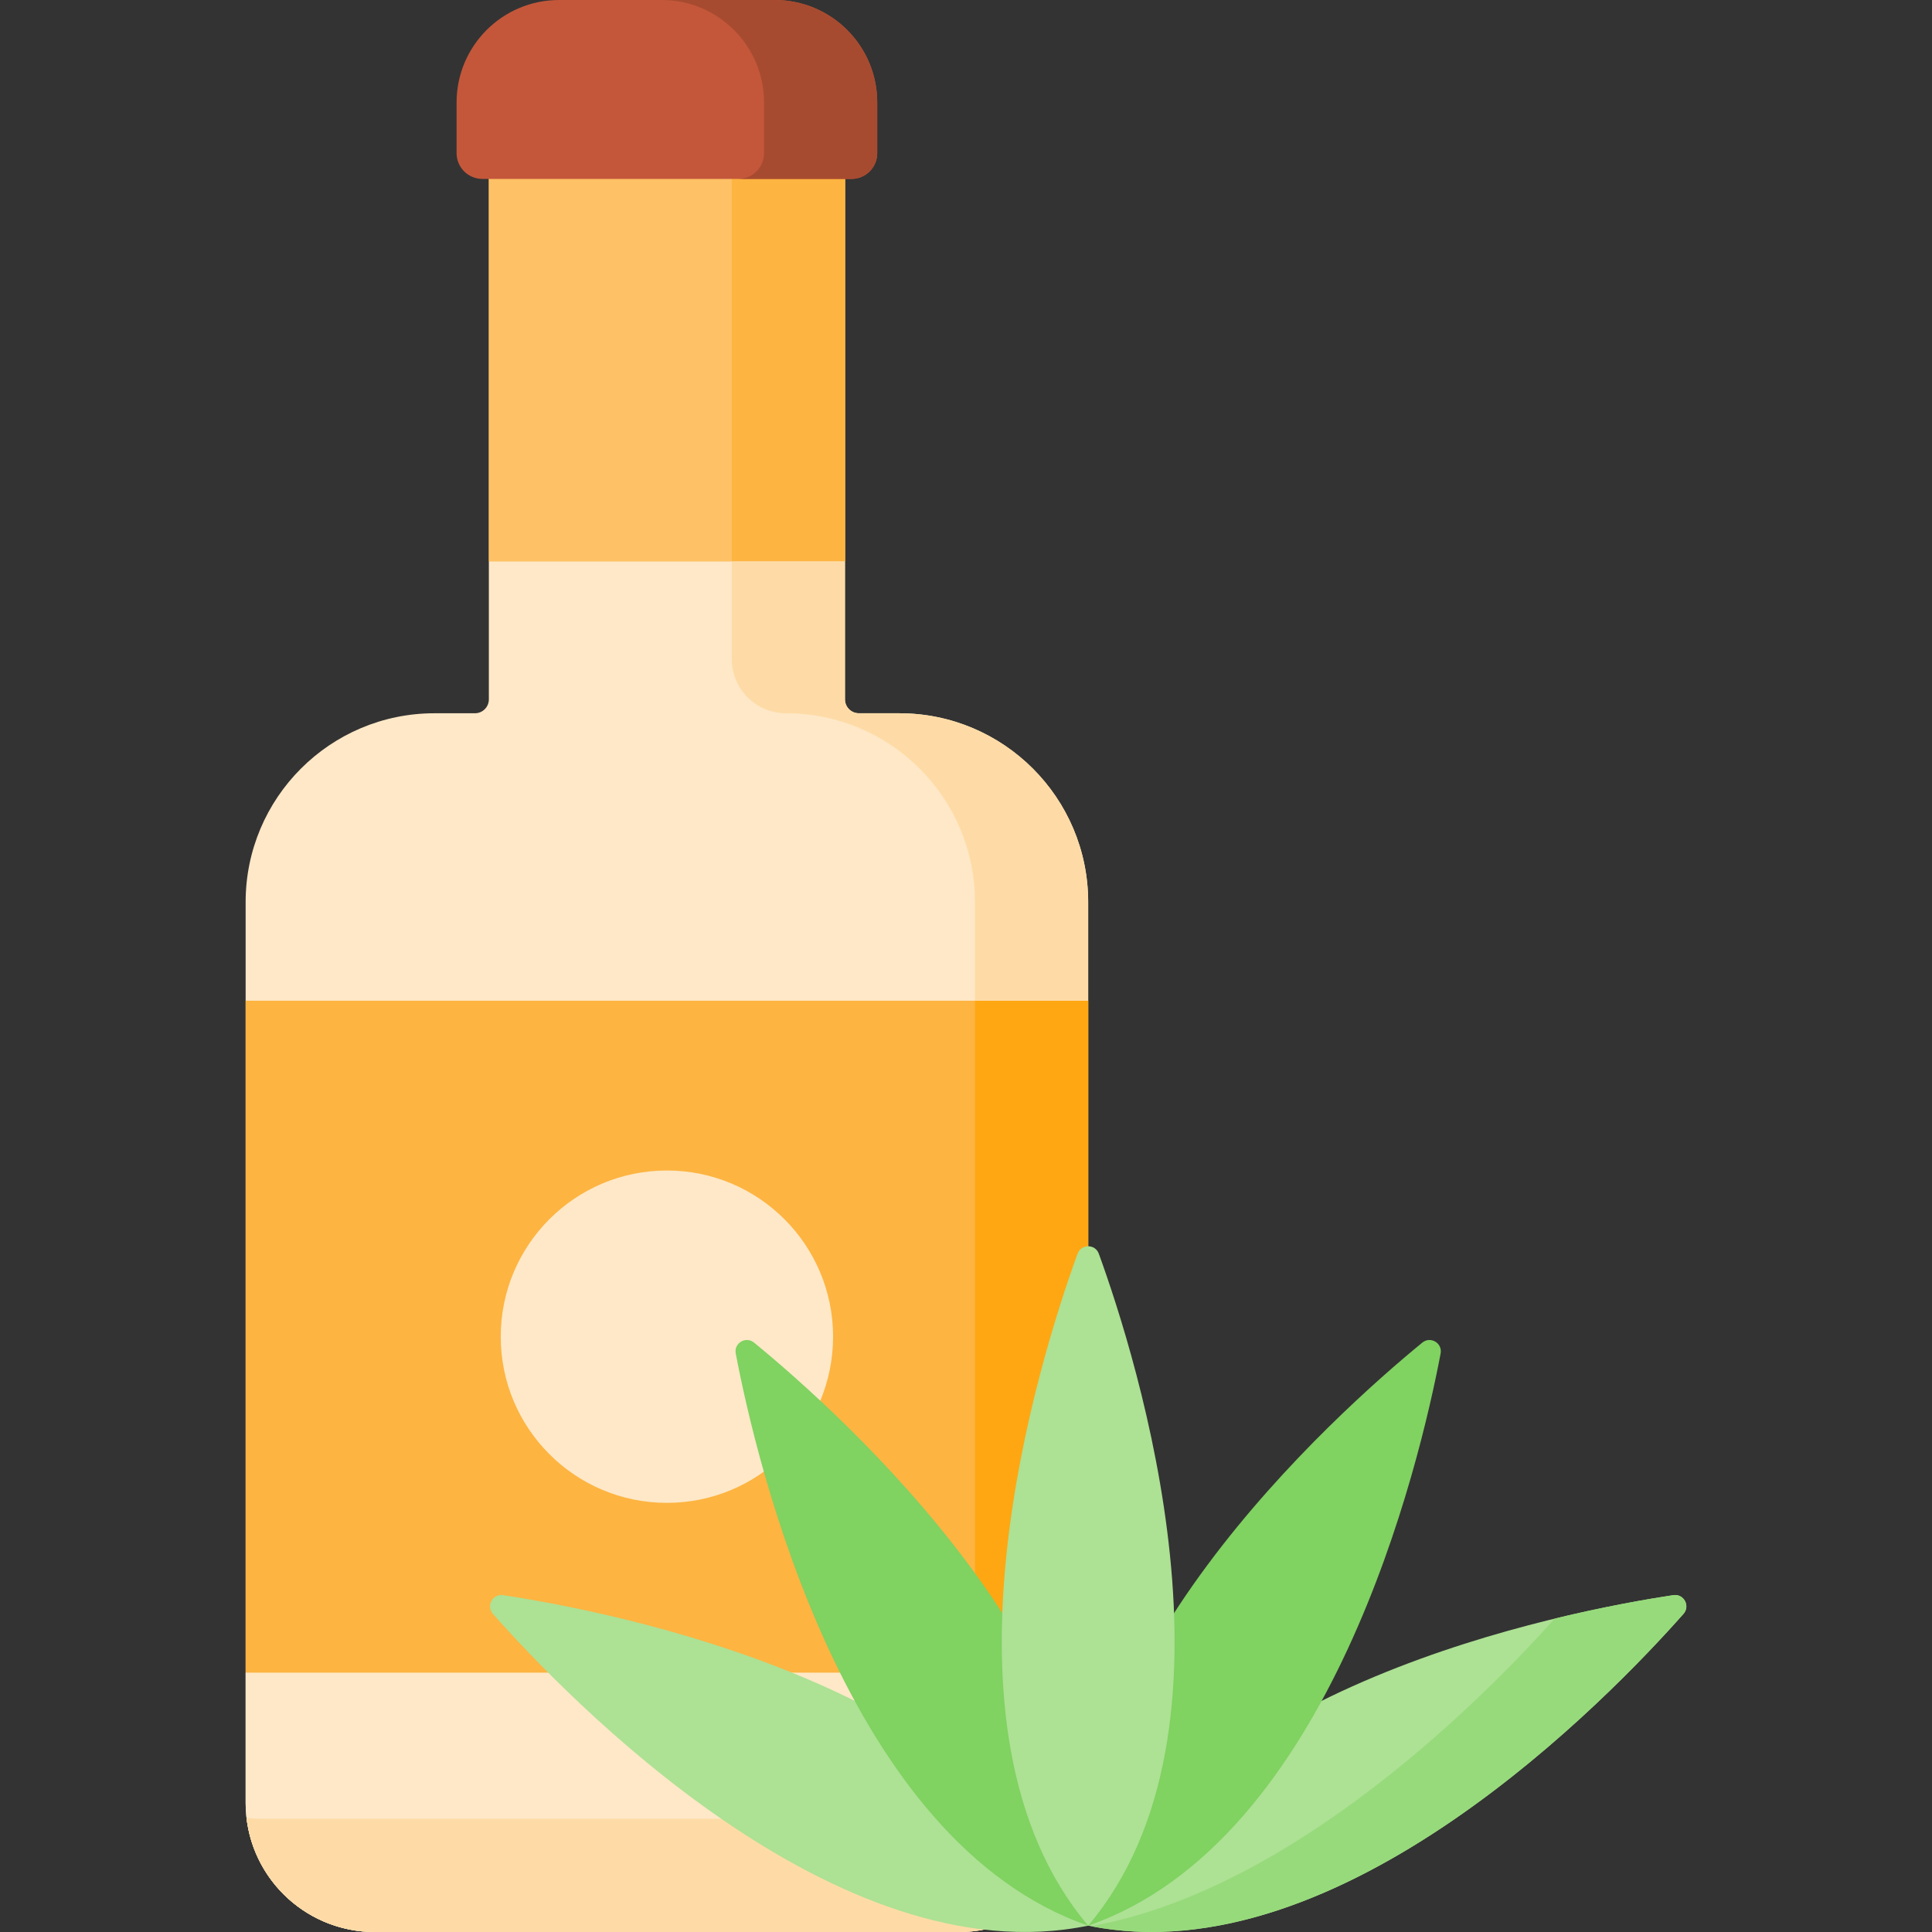 <svg id="Capa_1" enable-background="new 0 0 512 512" viewBox="0 0 512 512" xmlns="http://www.w3.org/2000/svg"><rect x="0" y="0" width="512" height="512" fill="#333333" stroke="none"/><g><g><g><path d="m223.925 42.667h-94.374v106.138l47.306 15.097 47.068-15.097z" fill="#fec165"/></g><g><path d="m193.922 42.667v115.761l30.003-9.622v-106.139z" fill="#fdb441"/></g></g><g><g><path d="m223.925 42.667h-94.374v106.138l47.306 15.097 47.068-15.097z" fill="#fec165"/></g><g><path d="m193.922 42.667h30.003v106.139h-30.003z" fill="#fdb441"/></g></g><g><g><path d="m225.659 47.411h-97.843c-3.764 0-6.816-3.051-6.816-6.816v-13.436c0-15 12.16-27.159 27.159-27.159h57.156c15 0 27.159 12.16 27.159 27.159v13.436c.001 3.765-3.05 6.816-6.815 6.816z" fill="#c4573a"/></g><g><path d="m205.316 0h-30.003c15 0 27.159 12.16 27.159 27.159v13.437c0 3.764-3.052 6.815-6.816 6.815h30.003c3.764 0 6.816-3.051 6.816-6.815v-13.437c0-14.999-12.159-27.159-27.159-27.159z" fill="#a74b30"/></g></g><g><g><path d="m65.096 265.203v178.064l114.702 12.161 108.582-12.161v-178.064l-111.523-10.001z" fill="#fdb441"/></g><g><path d="m258.377 262.513v184.114l30.003-3.36v-178.064z" fill="#fea713"/></g></g><g><g><path d="m65.096 477.779c0 18.9 15.321 34.221 34.221 34.221h154.842c18.9 0 34.221-15.321 34.221-34.221v-34.512h-223.284z" fill="#fee8c7"/></g><g><path d="m258.377 443.267v4.509c0 18.9-15.321 34.221-34.221 34.221h-154.842c-1.347 0-2.674-.086-3.98-.238 1.973 17.023 16.43 30.241 33.983 30.241h154.842c18.9 0 34.221-15.321 34.221-34.221v-34.512z" fill="#fedba6"/></g></g><g><g><path d="m65.096 265.203v178.064l114.702 12.161 108.582-12.161v-178.064l-111.523-10.001z" fill="#fdb441"/></g><g><path d="m258.377 262.513v184.114l30.003-3.36v-178.064z" fill="#fea713"/></g></g><g><g><path d="m65.096 477.779c0 18.9 15.321 34.221 34.221 34.221h154.842c18.9 0 34.221-15.321 34.221-34.221v-34.512h-223.284z" fill="#fee8c7"/></g><g><path d="m258.377 443.267v4.509c0 18.9-15.321 34.221-34.221 34.221h-154.842c-1.347 0-2.674-.086-3.98-.238 1.973 17.023 16.43 30.241 33.983 30.241h154.842c18.9 0 34.221-15.321 34.221-34.221v-34.512z" fill="#fedba6"/></g></g><g><g><g><path d="m238.326 189.021h-10.718c-2.034 0-3.683-1.649-3.683-3.683v-36.533h-94.374v36.533c0 2.034-1.649 3.683-3.683 3.683h-10.718c-27.644 0-50.054 22.41-50.054 50.054v26.127h223.284v-26.127c0-27.643-22.41-50.054-50.054-50.054z" fill="#fee8c7"/></g></g><path d="m238.326 189.021h-10.718c-2.034 0-3.683-1.649-3.683-3.683v-36.533h-30.003v25.815c0 7.953 6.447 14.4 14.401 14.4 27.644 0 50.054 22.41 50.054 50.054v26.127h30.003v-26.127c0-27.642-22.41-50.053-50.054-50.053z" fill="#fedba6"/></g><g><circle cx="176.738" cy="354.235" fill="#fee8c7" r="44.039"/></g><g><g><path d="m130.62 427.688c19.477 22.031 90.968 96.368 157.76 82.632-24.741-63.543-125.986-83.199-155.063-87.588-2.776-.419-4.556 2.852-2.697 4.956z" fill="#ade194"/></g><g><path d="m194.98 358.686c5.488 28.89 28.965 129.318 93.4 151.633 11.196-67.264-65.797-135.887-88.55-154.516-2.172-1.778-5.374.125-4.85 2.883z" fill="#80d261"/></g><g><path d="m446.14 427.688c-19.477 22.031-90.968 96.368-157.76 82.632 24.741-63.543 125.986-83.199 155.063-87.588 2.776-.419 4.556 2.852 2.697 4.956z" fill="#ade194"/></g><g><path d="m443.443 422.731c-6.991 1.056-18.159 2.997-31.426 6.215-17.383 19.448-68.552 71.857-122.914 81.507 66.584 13.057 137.63-60.814 157.037-82.766 1.859-2.103.079-5.375-2.697-4.956z" fill="#97da7b"/></g><g><path d="m381.78 358.686c-5.488 28.89-28.965 129.318-93.4 151.633-11.196-67.264 65.797-135.887 88.55-154.516 2.172-1.778 5.374.125 4.85 2.883z" fill="#80d261"/></g><g><path d="m285.559 332.252c-10.042 27.638-41.169 125.965 2.821 178.068 43.99-52.103 12.863-150.43 2.821-178.068-.959-2.639-4.683-2.639-5.642 0z" fill="#ade194"/></g></g></g><g/><g/><g/><g/><g/><g/><g/><g/><g/><g/><g/><g/><g/><g/><g/></svg>